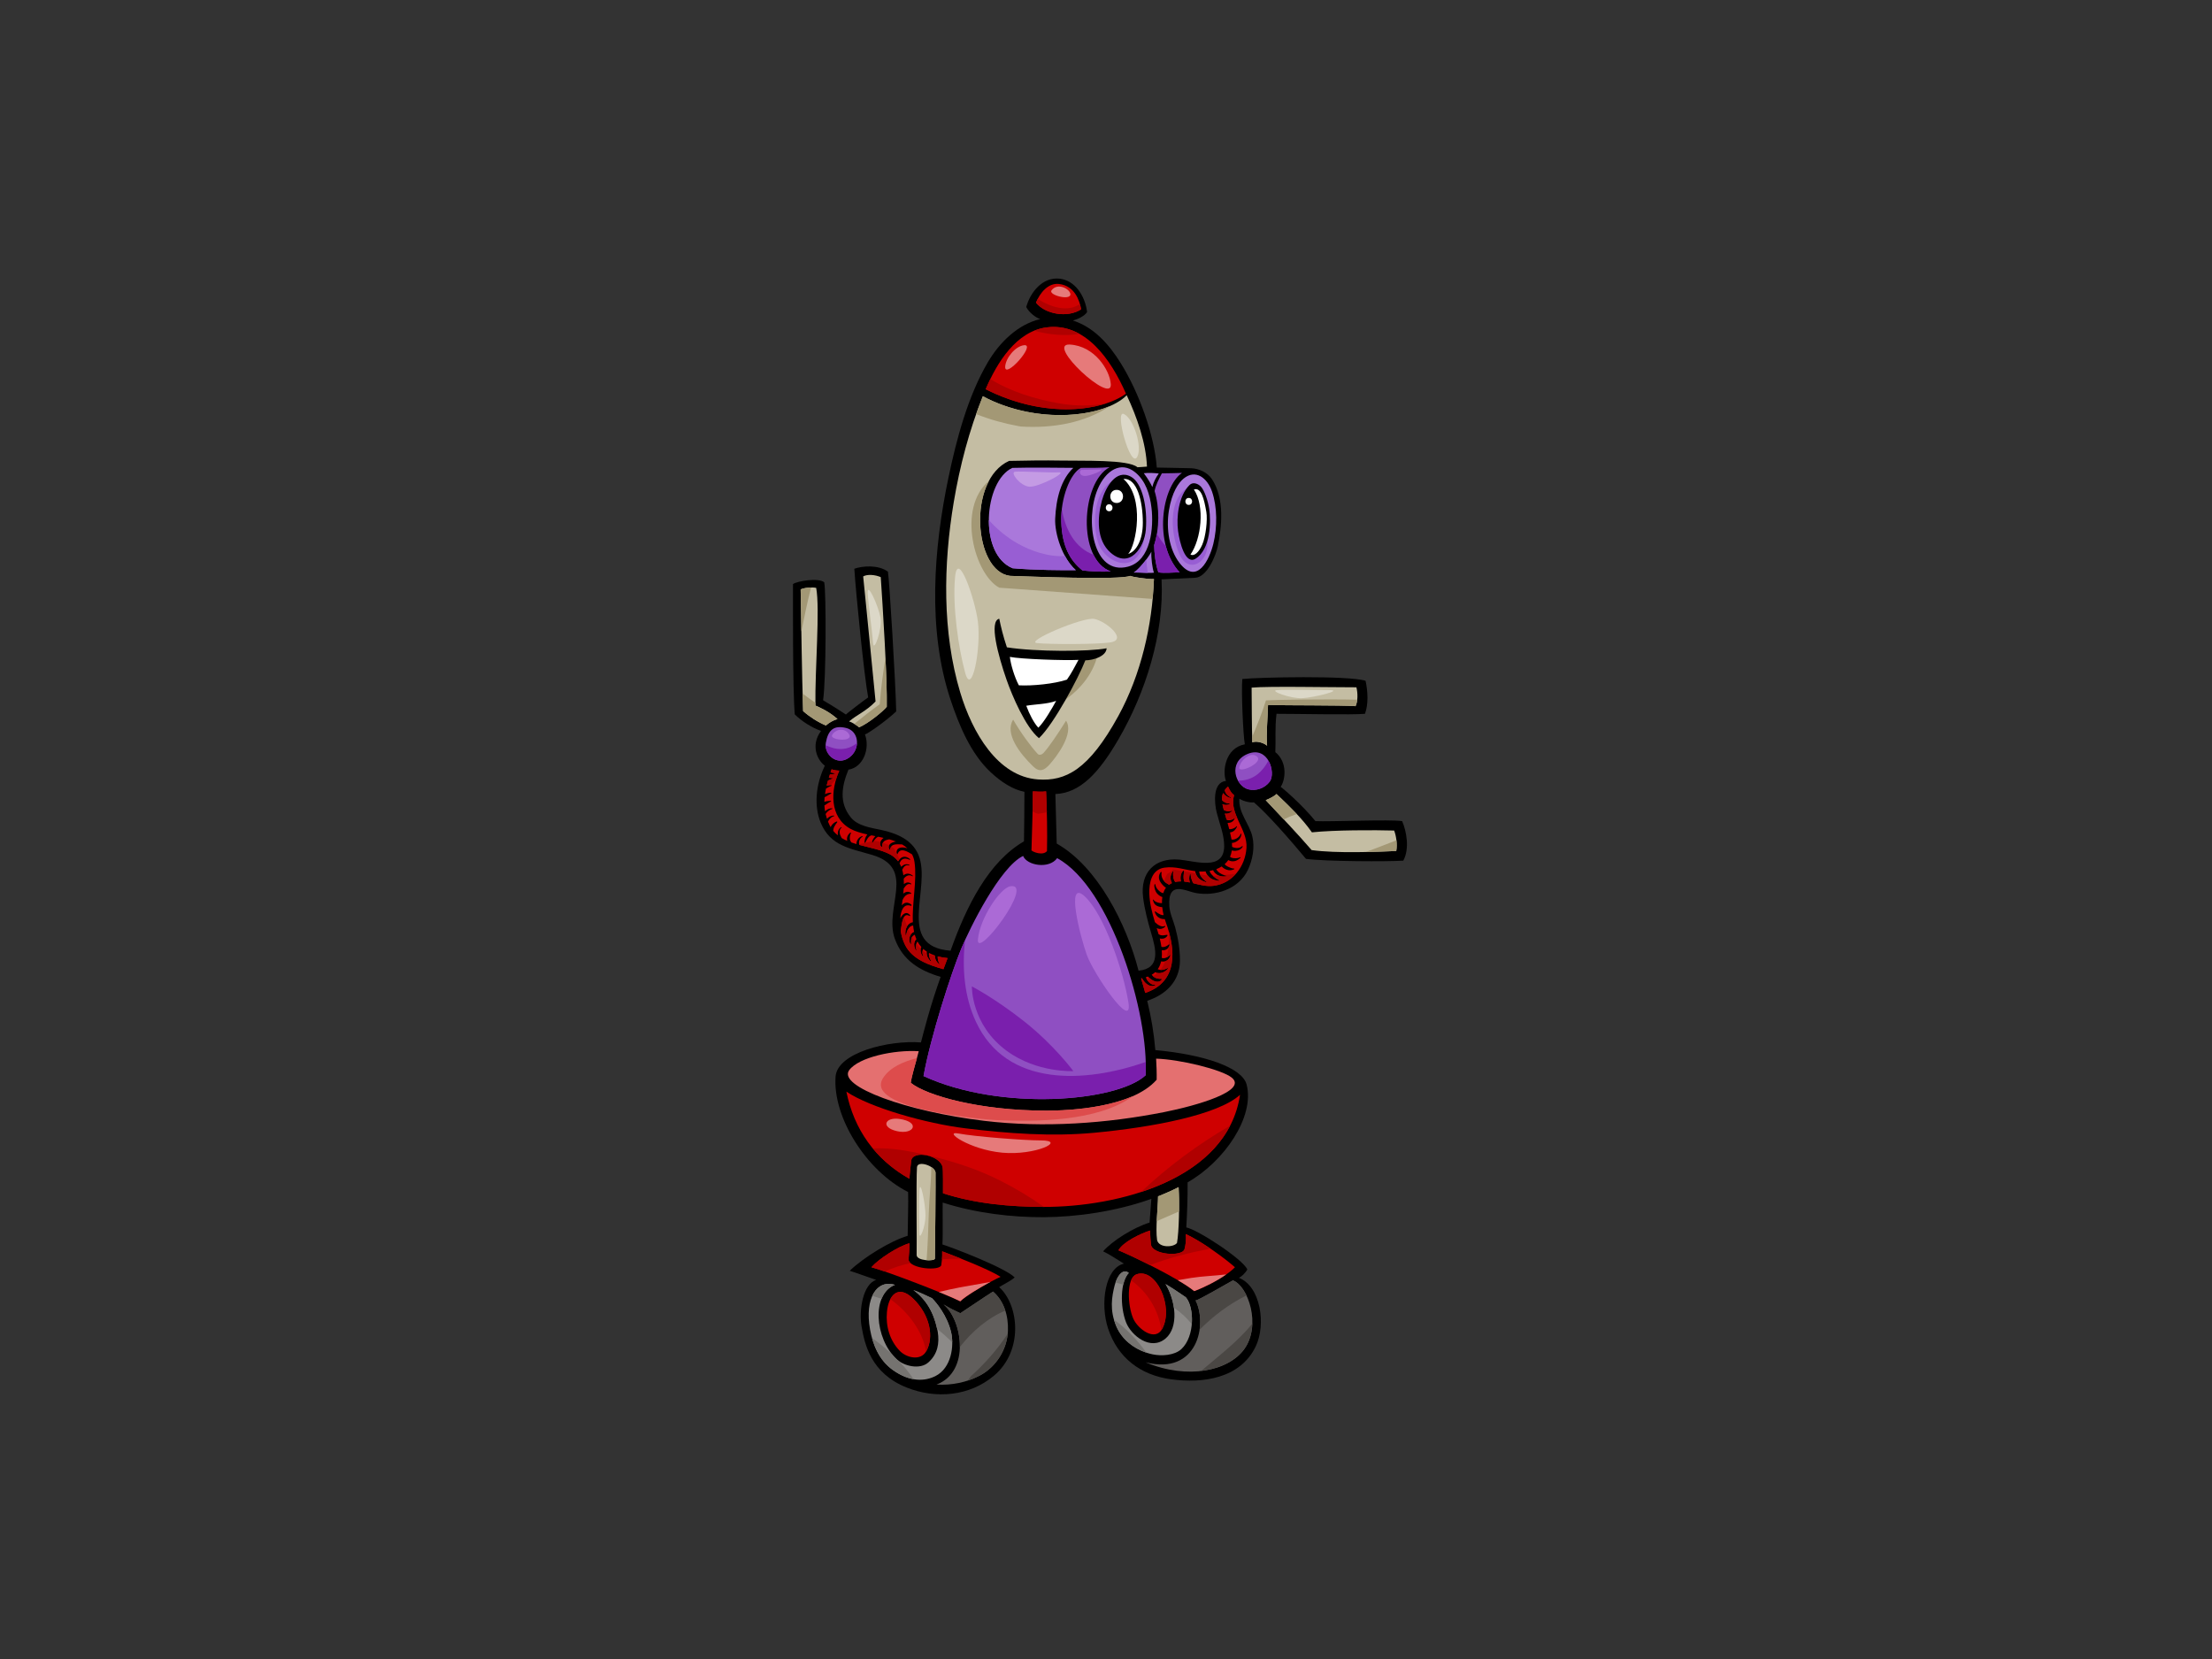 <?xml version="1.0" encoding="utf-8"?>
<!-- Generator: Adobe Illustrator 17.0.0, SVG Export Plug-In . SVG Version: 6.00 Build 0)  -->
<!DOCTYPE svg PUBLIC "-//W3C//DTD SVG 1.1//EN" "http://www.w3.org/Graphics/SVG/1.1/DTD/svg11.dtd">
<svg version="1.1" id="Layer_1" xmlns="http://www.w3.org/2000/svg" xmlns:xlink="http://www.w3.org/1999/xlink" x="0px" y="0px"
	 width="800px" height="600px" viewBox="0 0 800 600" enable-background="new 0 0 800 600" xml:space="preserve">
<rect x="0" y="0" width="800" height="600" fill="#333333" stroke="none"/>
<g>
	<path d="M286.8,211.241c1.499-1.11,9.248-2.385,11.303-0.641c0.718,4.015,0.69,35.219-0.424,42.654
		c2.559,1.494,5.84,3.552,8.168,5.101c0.031,0.019,0.041,0.045,0.069,0.067c0.317-0.378,6.718-5.288,8.076-6.197
		c-0.006-0.018-0.011-0.034-0.016-0.052c-1.395-7.428-4.41-37.265-4.995-46.478c2.986-1.066,8.745-1.493,12.156,1.065
		c0.539,3.31,2.773,40.309,2.987,50.545c-3.625,3.414-10.068,7.948-11.305,8.318c1.921,5.118-0.639,11.942-5.958,12.724
		c-2.404,5.859-3.55,11.952,0.918,17.362c2.529,3.064,7.255,3.662,10.913,4.449c5.553,1.192,11.162,3.489,13.474,9.012
		c4.943,11.8-8.472,33.128,11.6,34.662c0.006,0,0.009,0.004,0.014,0.004c5.765-16.196,13.734-32.117,26.558-39.551
		c0.066-6.318,0.165-11.468,0.161-17.914c-4.165-0.81-8.387-3.528-12.159-7.039c-7.247-6.745-11.48-17.006-14.552-26.231
		c-8.422-25.287-6.141-54.63-0.772-80.33c2.913-13.935,7.014-29.46,14.291-41.828c4.157-7.058,10.767-13.629,18.913-15.542
		c-1.74-0.546-4.152-2.514-5.062-4.367c1.52-5.497,5.981-10.881,11.996-10.259c5.569,0.575,9.269,6.108,10.015,12.088
		c-1,1.539-3.406,2.573-5.133,3.06c7.521,2.396,13.014,8.499,17.372,15.537c6.596,10.653,12.074,25.893,12.965,37.638
		c0.921,0.038,9.838,0.149,12.444,0.247c2.602,0.098,5.818,1.363,7.544,4.004c4.615,7.077,3.513,17.209,2.069,24.235
		c-0.716,3.464-3.906,11.142-8.158,11.372c-3.104,0.168-10.512,0.528-12.177,0.575c1.007,19.546-5.82,41.076-15.603,57.878
		c-7.026,12.075-13.794,19.399-22.798,19.764c0.218,5.784,0.32,13.755,0.48,17.914c14.716,8.313,25.273,29.108,29.601,45.975
		c8.071-0.778,6.326-7.656,4.529-13.738c-1.243-4.21-2.341-8.399-2.887-12.765c-1.109-8.886,4.09-14.447,13.078-13.672
		c5.746,0.496,16.199,4.241,16.249-4.887c0.021-4.087-1.699-8.167-2.69-12.077c-0.924-3.643-1.484-10.981,3.318-11.489
		c-1.318-3.588-0.253-11.906,6.845-13.238c-0.601-3.024-1.328-19.251-0.914-23.621c5.973-0.641,38.33-1.328,44.574,0.64
		c0.851,3.84,1.065,8.533-0.214,11.945c-4.479,0.426-24.313,0-31.991,0c-0.639,5.331-0.211,9.382-0.426,13.86
		c4.478,3.628,3.683,10.001,1.921,12.582c0.394,0.074,7.784,6.442,12.582,12.371c5.226,0.257,27.178-0.696,31.352,0
		c1.584,3.566,2.772,10.022,0.424,14.289c-5.347,0.383-27.951,0.324-35.189-0.639c-5.769-6.928-14.075-16.423-18.841-20.443
		c-1.207,0.182-3.451-0.231-5.258-1.311c-0.378,5.121,3.571,8.926,4.693,13.647c0.936,3.932,0.099,8.55-1.655,12.186
		c-3.339,6.927-11.749,9.559-18.858,8.261c-3.529-0.647-10.19-4.753-9.503,4.856c0.187,2.621,1.46,5.133,2.133,7.661
		c1.047,3.919,1.716,7.885,1.697,11.944c-0.035,7.513-5.142,12.304-11.828,14.526c1.474,6.094,2.393,11.567,2.928,17.828
		c17.435,1.6,31.428,6.222,33.025,12.502c2.963,11.65-8.108,27.811-21.352,35.324c0.028,5.808-0.16,11.037-0.479,16.313
		c4.137,0.797,20.404,11.427,22.073,15.196c-0.801,1.44-2.079,2.559-3.038,3.039c7.839,3.037,9.897,16.834,6.08,24.791
		c-5.544,11.556-19.015,13.491-30.67,11.891c-10.915-1.501-19.236-7.686-22.757-18.447c-2.878-8.798-1.12-21.755,5.755-23.377
		c-2.394-1.417-5.115-3.334-7.514-4.454c3.359-3.841,11.037-8.638,16.795-10.398c0,0,0.423-5.571,0.639-8.58
		c-12.925,4.632-27.262,6.568-38.842,6.639c-11.589,0.069-24.657-1.476-36.619-5.291c-0.089,1.678,0.133,11.695-0.1,15.143
		c2.945,0.884,22.528,8.31,26.14,11.921c-1.6,1.441-4.437,2.692-5.601,3.52c7.199,6.557,8.829,22.987-1.891,32.023
		c-8.838,7.446-21.016,8.476-31.505,4.318c-12.989-5.151-15.277-15.638-16.397-22.236c-0.984-5.815,0.53-15.223,5.315-16.723
		c-1.733-0.553-7.504-2.658-9.585-3.299c4.96-4.798,14.877-10.877,20.956-12.638c0.037-5.493,0.32-11.997,0.16-15.836
		c-15.33-7.792-27.303-27.231-26.232-41.746c0.638-8.661,19.192-13.27,30.877-12.363c0.774-3.015,1.574-6.024,2.423-9.021
		c1.4-4.951,2.981-9.843,4.7-14.691c-7.595-2.245-13.724-5.953-16.564-13.757c-4.084-11.228,8.069-25.536-8.224-30.358
		c-7.969-2.358-15.157-3.19-18.629-11.729c-2.355-5.796-1.874-13.49,1.537-20.528c-2.601-1.882-5.332-7.252-1.379-12.584
		c-3.102-1.066-6.939-3.411-9.498-5.972C286.639,249.678,286.806,215.035,286.8,211.241z"/>
	<path fill="#C4BDA3" d="M320.71,255.599c0.213-10.235-1.491-36.894-2.175-46.875c-2.089-0.896-4.861-1.107-6.354-0.256
		c0.854,8.744,4.196,41.885,4.478,45.212c-3.346,3.541-6.61,4.691-9.595,7.252c1.065,0.213,2.841,1.446,3.67,2.112
		C314.099,261.573,319.311,257.349,320.71,255.599z"/>
	<path fill="#8F4FC2" d="M307.914,273.302c3.281-3.194,2.56-8.958-1.919-10.025c-4.479-1.065-6.503,0.728-7.33,5.416
		C297.893,273.088,303.374,277.723,307.914,273.302z"/>
	<path fill="#CF0000" d="M391.01,111.867c-0.581-3.239-2.329-8.501-7.981-9.166c-3.98-0.469-6.943,3.255-8.356,6.77
		C377.97,113.613,386.027,115.107,391.01,111.867z"/>
	<path fill="#CF0000" d="M378.489,118.406c-10.882,1.418-17.881,12.624-22.005,22.366c21.807,10.984,42.344,7.795,50.741,1.608
		C401.722,129.818,392.401,116.594,378.489,118.406z"/>
	<path fill="#AA78DB" d="M413.672,171.141c1.486,1.979,2.621,3.927,3.083,5.024c0.396-1.748,1.276-3.452,2.331-4.915
		C417.226,171.052,415.502,170.938,413.672,171.141z"/>
	<path fill="#AA78DB" d="M381.623,187.572c0.339-7.446,2.178-14.222,6.561-18.363c-3.922,0.007-14.72-0.223-22.07,0.007
		c-10.338,4.823-12.293,31.242,0.113,36.296c7.695,0.689,18.635,0.752,22.858,0.689C384.255,201.989,381.38,192.967,381.623,187.572
		z"/>
	<path fill="#8F4FC2" d="M383.821,188.652c0.262,8.902,3.196,14.103,7.675,17.663c2.986,0.344,7.122,0.575,10.224,0.343
		c-12.174-4.249-10.798-32.16-0.417-37.685c-3.437,0.258-6.93,0.246-10.381,0.235C387.017,171.283,383.57,180.126,383.821,188.652z"
		/>
	<path fill="#AA78DB" d="M396.991,176.912c-4.688,11.139-1.752,31.345,10.941,28.034c8.414-2.193,9.358-14.335,8.518-21.308
		c-0.578-4.828-2.076-9.715-5.886-12.816C405.444,166.656,399.884,170.036,396.991,176.912z"/>
	<path fill="#AA78DB" d="M438.821,196.666c1.458-5.955,1.448-13.234-0.46-18.838c-1.724-5.053-6.001-8.252-10.279-4.757
		c-1.769,1.445-4.267,4.84-5.343,11.65c-1.032,6.546,0.115,14.129,3.906,18.951C433.006,211.769,437.442,202.294,438.821,196.666z"
		/>
	<path fill="#8F4FC2" d="M418.948,207.005c2.376,0.363,5.193,0.01,7.697,0c-9.534-10.225-6.547-30.784,0.823-35.97
		c-1.567,0.068-5.072,0.13-7.268,0.159c-1.187,2.298-2.168,4.108-2.628,6.405c1.82,5.842,1.781,13.69-0.161,19.549
		C417.456,199.883,417.887,204.124,418.948,207.005z"/>
	<path fill="#AA78DB" d="M416.423,199.537c-1.59,2.917-5.045,6.837-6.371,7.515c2.464-0.047,5.219,0.299,7.288,0.069
		C416.767,205.513,416.252,201.671,416.423,199.537z"/>
	<path fill="#985ED3" d="M367.992,196.533c4.594,2.628,11.32,5.026,17.155,4.535c1.096,2.01,2.42,3.809,3.937,5.133
		c-4.223,0.063-15.163,0-22.858-0.689c-5.984-2.438-8.62-9.848-8.592-17.406C360.641,191.465,364.189,194.357,367.992,196.533z"/>
	<path fill="#985ED3" d="M403.001,173.543c-2.523,7.197-3.259,20.845,4.705,23.056c3.823,1.06,5.831-4.357,6.381-7.185
		c0.454,20.853-14.489,14.838-16.954,6.778C394.756,188.413,395.937,176.896,403.001,173.543z"/>
	<path fill="#985ED3" d="M430.092,175.984c0.015,0.003,0.028,0.011,0.044,0.013c-1.1,5.346-2.908,10.903-0.658,16.228
		c0.865,2.047,3.782,4.891,5.984,2.532c0.482-0.518,0.834-1.131,1.096-1.793c0.154,1.635,0.214,3.256,0.095,4.807
		c-0.478,6.258-7.05,9.395-10.003,2.899C423.703,194.187,421.778,180.44,430.092,175.984z"/>
	<path fill="#985ED3" d="M415.113,207.186c-1.625-0.028-3.403-0.166-5.062-0.134c0.921-0.472,2.863-2.51,4.499-4.687
		C414.681,203.979,414.849,205.587,415.113,207.186z"/>
	<path fill="#C4BDA3" d="M404.474,258.925c8.175-14.908,12.29-32.854,12.865-49.507c-2.994,0.045-7.92-0.804-8.61-1.15
		c-3.445,1.607-37.916,0.162-43.419,0c-13.095-1.493-15.624-34.687-0.347-41.579c5.169-0.115,13.144-0.245,18.792-0.122
		c7.723,0.168,24.286-0.453,27.616,2.419c1.034,0,2.205-0.185,3.444-0.232c-0.321-8.46-3.563-17.806-7.325-25.814
		c-7.835,8.014-32.416,10.884-52.033,0.371c-4.953,12.34-8.339,25.259-10.531,38.361c-3.745,22.363-4.222,46.881,2.362,68.79
		c4.349,14.473,13.538,30.402,28.128,31.434C385.382,282.602,393.765,278.454,404.474,258.925z"/>
	<path fill="#A39875" d="M369.258,154.263c-0.278-0.048-0.573-0.089-0.843-0.139c-5.093-0.945-10.368-2.344-15.371-4.367
		c0.764-2.163,1.556-4.316,2.411-6.446c15.905,8.523,35.06,8.244,45.918,3.563C392.285,152.957,380.766,154.956,369.258,154.263z"/>
	<path fill="#A39875" d="M397.005,236.764c-1.806,7.493-7.02,13.46-13.548,17.471c3.168-4.989,5.569-10.423,7.81-15.922
		C393.256,238.109,395.198,237.626,397.005,236.764z"/>
	<path fill="#CF0000" d="M373.009,307.516c0.576,0.66,4.206,2.049,5.647,0.289c0.16-6.395,0-14.714-0.321-21.593
		c-1.585,0.218-3.308,0.082-4.799,0c0,7.197-0.32,14.235-0.484,21.199C373.051,307.451,373.021,307.479,373.009,307.516z"/>
	<path fill="#C4BDA3" d="M490.252,255.386c0.853-1.706,0.853-4.691,0.311-6.814c-10.763-0.009-31.661-0.436-37.899,0.117
		c0.054,5.631,0.054,14.803,0.255,19.813c1.081-0.534,3.612-0.199,5.343,1.173c-0.378-4.501,0.256-10.034,0.337-14.715
		C465.085,255.173,485.026,255.009,490.252,255.386z"/>
	<path fill="#C4BDA3" d="M474.371,307.447c9.057,1.257,23.772,0.616,30.605,0.328c0.419-2.483-0.008-5.468-0.767-7.396
		c-7.132-0.206-21.634-0.206-29.741,0.646c-3.411-4.905-7.889-9.17-12.795-13.862c-0.938,0.931-2.749,1.749-3.902,2.231
		C462.526,294.414,469.565,301.879,474.371,307.447z"/>
	<path fill="#8F4FC2" d="M451.438,285.458c2.844,0.776,6.095-0.477,7.784-2.786c2.278-3.114-0.488-13.094-7.998-10.007
		C443.975,275.648,446.746,284.178,451.438,285.458z"/>
	<path fill="#CF0000" d="M421.584,333.402c-0.117-0.316-0.231-0.66-0.339-1.013c-0.629,0.07-1.312-0.089-1.857-0.363
		c-0.94-0.473-1.444-1.242-1.755-2.221c-0.04-0.124,0.139-0.236,0.237-0.155c0.556,0.457,1.215,0.837,1.87,1.126
		c0.393,0.175,0.748,0.192,1.102,0.174c-0.221-0.914-0.402-1.884-0.502-2.865c-0.51-0.02-1.032-0.146-1.426-0.277
		c-1.184-0.39-1.663-1.176-1.946-2.295c-0.04-0.154,0.191-0.233,0.259-0.091c0.335,0.692,1.46,1.026,2.161,1.152
		c0.283,0.049,0.571,0.076,0.857,0.077c-0.016-0.759,0.023-1.508,0.133-2.227c-0.692-0.204-1.341-0.689-1.806-1.177
		c-0.774-0.818-1.216-2.23-1.054-3.34c0.027-0.187,0.315-0.21,0.338-0.011c0.113,1.026,0.779,1.848,1.552,2.484
		c0.461,0.381,0.841,0.561,1.287,0.654c0.232-0.72,0.556-1.387,0.994-1.966c-0.823-0.48-1.535-1.342-1.974-2.013
		c-0.782-1.199-0.778-2.494,0.071-3.633c0.103-0.139,0.369-0.057,0.327,0.128c-0.25,1.166,0.229,2.377,1,3.239
		c0.498,0.556,1.129,0.822,1.716,1.181c0.304-0.219,0.631-0.419,1.001-0.583c-0.113-0.226-0.208-0.458-0.281-0.677
		c-0.426-1.265-0.163-2.474,0.561-3.547c0.088-0.133,0.291-0.037,0.247,0.115c-0.215,0.785-0.058,1.829,0.137,2.602
		c0.123,0.483,0.315,0.818,0.56,1.11c0.209-0.047,0.402-0.108,0.629-0.14c0.478-0.069,0.953-0.086,1.428-0.085
		c-0.345-1.397-0.158-2.976,0.793-3.801c0.151-0.13,0.359,0.04,0.338,0.209c-0.163,1.214-0.349,2.304,0.028,3.508
		c0.017,0.056,0.044,0.101,0.064,0.153c0.669,0.07,1.337,0.18,2.001,0.321c-0.356-1.001-0.314-1.977,0.007-3.079
		c0.045-0.15,0.252-0.1,0.259,0.042c0.044,0.948,0.37,2.122,0.776,2.965c0.062,0.136,0.161,0.243,0.242,0.363
		c2.358,0.571,4.736,1.235,7.257,0.919c6.947-0.873,11.488-7.033,11.93-13.71c0.448-6.81-6.432-12.353-4.486-19.07
		c-1.174-0.907-1.527-1.795-2.182-3.124c-0.485,0.426-0.871,0.855-1.184,1.291c0.055,0.33,0.144,0.645,0.317,0.953
		c0.389,0.684,1.137,1.38,1.867,1.68c0.14,0.057,0.089,0.265-0.065,0.228c-1.071-0.246-1.908-0.74-2.577-1.622
		c-0.04-0.057-0.085-0.126-0.13-0.2c-0.341,0.796-0.457,1.626-0.426,2.519c0.583,0.798,1.72,1.297,2.689,1.284
		c0.185-0.004,0.168,0.251,0.017,0.299c-0.935,0.286-1.735,0.35-2.527-0.059c0.12,0.661,0.301,1.375,0.502,2.114
		c0.011,0.008,0.02,0.018,0.031,0.025c0.714,0.407,1.994,0.612,2.779,0.175c0.149-0.084,0.28,0.132,0.163,0.242
		c-0.776,0.727-1.616,1.032-2.609,0.863c0.216,0.75,0.438,1.498,0.656,2.247c0.075,0.025,0.137,0.066,0.216,0.083
		c0.795,0.199,1.823-0.011,2.428-0.569c0.115-0.105,0.267,0.038,0.201,0.165c-0.54,1.047-1.399,1.454-2.523,1.455
		c0.209,0.741,0.403,1.485,0.596,2.228c0.86,0.143,2.058-0.332,2.584-0.99c0.105-0.134,0.296-0.017,0.221,0.136
		c-0.489,1.018-1.114,1.785-2.287,2.014c-0.066,0.013-0.147,0.018-0.223,0.025c0.202,0.851,0.386,1.704,0.536,2.57
		c0.14,0.032,0.284,0.058,0.443,0.052c1.124-0.038,2.482-0.928,2.841-2.046c0.051-0.165,0.307-0.112,0.293,0.057
		c-0.123,1.424-0.989,2.319-2.26,2.917c-0.324,0.154-0.74,0.238-1.157,0.254c0.047,0.494,0.061,0.967,0.052,1.423
		c1.088,0.578,2.742,0.624,3.598-0.233c0.133-0.133,0.325,0.063,0.235,0.209c-0.6,0.953-1.468,1.365-2.57,1.464
		c-0.383,0.033-0.89-0.009-1.363-0.145c-0.116,0.831-0.339,1.583-0.637,2.278c0.149,0.144,0.31,0.273,0.516,0.354
		c0.785,0.299,2.315,0.298,3.079-0.162c0.134-0.082,0.274,0.127,0.156,0.228c-0.977,0.829-1.88,1.373-3.23,1.208
		c-0.338-0.041-0.775-0.19-1.165-0.41c-0.365,0.557-0.819,1.034-1.308,1.48c0.293,0.421,0.774,0.697,1.221,0.924
		c0.564,0.284,1.517,0.686,2.152,0.653c0.14-0.006,0.18,0.21,0.056,0.264c-1.003,0.426-1.782,0.499-2.844,0.11
		c-0.536-0.197-1.225-0.602-1.648-1.133c-0.597,0.39-1.257,0.714-1.96,0.982c0.064,0.132,0.133,0.265,0.222,0.407
		c0.242,0.379,0.61,0.68,0.972,0.94c0.677,0.487,1.629,0.917,2.468,0.976c0.143,0.009,0.178,0.236,0.024,0.258
		c-1.185,0.156-2.264,0.144-3.307-0.521c-0.529-0.337-1.293-0.989-1.53-1.692c-0.41,0.113-0.836,0.204-1.273,0.28
		c0.023,0.081,0.042,0.16,0.072,0.24c0.184,0.49,0.505,0.895,0.863,1.263c0.659,0.673,1.673,1.491,2.551,1.831
		c0.134,0.052,0.115,0.289-0.045,0.265c-1.281-0.192-2.387-0.327-3.41-1.228c-0.571-0.502-1.29-1.345-1.476-2.196
		c-0.755,0.061-1.539,0.066-2.344,0.025c0.085,0.501,0.19,0.984,0.491,1.479c0.512,0.842,1.298,1.649,2.13,2.161
		c0.124,0.079,0.034,0.286-0.107,0.238c-1.178-0.395-2.158-0.774-2.971-1.759c-0.495-0.597-0.873-1.43-0.952-2.244
		c-3.78-0.465-7.141-1.841-11.156-1.266c-4.656,0.665-5.563,5.567-5.447,9.345c0.11,3.494,1.003,6.97,2.018,10.365
		c0.089,0.085,0.178,0.171,0.279,0.264c0.773,0.718,2.179,1.676,3.271,1.132c0.158-0.081,0.296,0.141,0.167,0.257
		c-0.922,0.819-1.86,1.046-3.029,0.511c-0.011-0.003-0.023-0.011-0.035-0.018c0.232,0.748,0.461,1.49,0.683,2.228
		c0.259,0.129,0.515,0.266,0.791,0.34c0.687,0.184,1.561-0.021,2.244-0.134c0.121-0.02,0.259,0.119,0.192,0.24
		c-0.515,0.957-1.502,1.297-2.547,1.127c-0.082-0.013-0.17-0.033-0.259-0.052c0.262,1.026,0.458,2.039,0.595,3.027
		c0.945,0.284,2.018-0.225,2.715-0.886c0.137-0.131,0.317,0.045,0.273,0.197c-0.252,0.884-0.649,1.459-1.553,1.806
		c-0.378,0.146-0.844,0.182-1.301,0.136c0.072,0.952,0.069,1.87-0.021,2.741c0.252,0.084,0.508,0.134,0.802,0.127
		c0.689-0.012,1.703-0.564,2.076-1.151c0.095-0.154,0.324-0.028,0.273,0.137c-0.356,1.174-0.891,1.894-2.161,2.183
		c-0.32,0.073-0.768,0.066-1.205-0.022c-0.236,1.051-0.646,1.998-1.228,2.831c0.342,0.156,0.703,0.255,1.154,0.267
		c0.755,0.021,1.733-0.293,2.352-0.661c0.12-0.073,0.277,0.099,0.188,0.211c-1.058,1.338-3.073,2.094-4.591,1.242
		c-0.369,0.352-0.809,0.66-1.28,0.943c0.215,0.251,0.419,0.508,0.638,0.683c0.859,0.694,1.822,0.817,2.878,0.795
		c0.129-0.004,0.178,0.16,0.12,0.254c-0.655,1.04-2.046,0.918-3.017,0.426c-0.537-0.273-1.474-0.839-1.949-1.517
		c-0.257,0.099-0.537,0.182-0.815,0.267c0.149,0.382,0.342,0.749,0.566,1.087c0.552,0.826,1.642,1.739,2.711,1.653
		c0.174-0.013,0.233,0.223,0.058,0.274c-1.313,0.37-2.281,0.075-3.298-0.832c-0.438-0.392-1.059-1.122-1.383-1.862
		c-0.122,0.022-0.231,0.054-0.358,0.074c0.545,1.745,1.04,3.502,1.509,5.266C426.069,355.112,425.332,343.593,421.584,333.402z"/>
	<path fill="#615E5C" d="M450.025,487.89c6.207-8.625,1.41-22.7-4.111-24.823c-1.646,0.843-12.966,7.511-13.516,7.243
		c4.362,8.556,0.799,27.191-18.076,22.393C429.677,499.101,444.343,495.786,450.025,487.89z"/>
	<path fill="#8C8A88" d="M403.126,464.873c-1.004,4.008-1.919,8.957,0.639,14.876c2.253,5.206,7.33,8.867,13.118,10.075
		c3.226,0.674,7.919,0.395,10.395-1.921c4.961-4.64,4.643-15.197,1.604-18.715c-1.686-1.204-5.563-3.761-7.357-4.798
		c3.762,6.11,4.804,15.653,0.035,19.683c-5.48,4.631-12.449-1.124-14.276-5.765c-2.287-5.809-2.078-14.876,0.959-17.915
		C406.341,458.677,404.086,461.034,403.126,464.873z"/>
	<path fill="#CF0000" d="M410.994,460.892c-3.678,1.354-3.195,11.295-1.15,15.977c1.629,3.73,7.964,8.616,10.561,3.577
		C424.56,472.39,418.002,458.314,410.994,460.892z"/>
	<path fill="#CF0000" d="M416.242,449.999c-0.065-0.774-0.298-3.301-0.32-4.96c-3.578,1.153-9.757,4.159-11.423,7.143
		c5.506,2.293,21.981,10.29,27.418,14.771c5.206-1.977,11.838-5.599,14.716-8.639c-3.838-3.359-11.514-9.012-17.756-11.995
		c0.163,2.025-0.064,3.947-0.478,5.438C427.597,454.635,416.562,453.836,416.242,449.999z"/>
	<path fill="#C4BDA3" d="M426.26,429.346c-2.383,1.227-4.879,2.324-7.431,3.322c-0.028,4.374-0.999,11.294-0.348,15.889
		c0.801,2.88,6.079,2.559,7.197,0.962C426.402,445.465,426.637,435.441,426.26,429.346z"/>
	<path fill="#615E5C" d="M354.447,497.435c5.902-3.143,9.835-9.463,10.087-16.107c0.207-5.403-1.373-10.756-5.393-14.218
		c-3.697,2.336-8.639,5.758-11.836,7.838c-2.416-1.122-3.796-1.803-6.079-3.198c6.878,5.599,9.756,24.312-2.519,28.998
		C344.158,501.081,349.738,499.941,354.447,497.435z"/>
	<path fill="#4A4744" d="M433.846,480.922c0.566-3.832-0.003-7.776-1.448-10.612c0.55,0.268,11.87-6.4,13.516-7.243
		c1.834,0.704,3.577,2.745,4.875,5.45C444.47,471.645,438.835,475.908,433.846,480.922z"/>
	<path fill="#4A4744" d="M434.834,495.455c5.694-4.862,12.959-10.354,18.044-16.712c-0.09,3.227-0.911,6.448-2.853,9.146
		c-3.035,4.217-8.665,7.062-15.563,7.878C434.584,495.663,434.71,495.56,434.834,495.455z"/>
	<path fill="#4A4744" d="M347.14,487.173c0.115-6.148-2.362-12.533-5.913-15.424c2.283,1.395,3.663,2.077,6.079,3.198
		c3.198-2.08,8.139-5.502,11.836-7.838c2.148,1.851,3.582,4.251,4.435,6.903C357.372,476.567,351.711,481.353,347.14,487.173z"/>
	<path fill="#4A4744" d="M364.421,482.419c-0.617,6.236-4.397,12.047-9.974,15.016c-1.417,0.755-2.919,1.368-4.468,1.867
		c0.375-0.527,0.769-1.037,1.151-1.56C356.2,493.168,360.752,488.015,364.421,482.419z"/>
	<path fill="#8C8A88" d="M314.675,480.867c0.966,5.352,3.165,10.969,8.158,14.555c6.238,4.478,11.665,4.193,15.515,2.239
		c5.677-2.88,6.852-10.808,5.598-15.994c-1.423-5.891-5.278-10.557-6.878-12.156c-2.158-1.003-4.493-2.143-6.724-2.936
		c4.483,3.256,7.523,8.054,8.804,15.092c0.651,4.143-0.014,8.017-3.359,11.037c-3.052,2.755-8.852,1.385-11.517-1.119
		c-7.996-7.517-9.117-23.673-0.594-26.898C317.235,462.633,312.596,469.35,314.675,480.867z"/>
	<path fill="#757370" d="M403.441,463.813c1.078-3.189,3.082-4.971,4.801-3.42c-0.929,0.931-1.592,2.429-2.001,4.222
		C405.31,464.336,404.375,464.069,403.441,463.813z"/>
	<path fill="#757370" d="M424.537,472.892c-0.427-3.002-1.491-6.03-3.012-8.501c1.795,1.037,5.671,3.594,7.357,4.798
		c1.624,1.881,2.459,5.772,2.138,9.697C429.221,476.623,427.023,474.638,424.537,472.892z"/>
	<path fill="#757370" d="M414.585,489.194c-4.807-1.604-8.872-4.942-10.819-9.445c-0.368-0.852-0.655-1.681-0.884-2.491
		C407.416,480.569,411.343,484.586,414.585,489.194z"/>
	<path fill="#757370" d="M338.914,480.616c-1.386-6.456-4.319-10.956-8.571-14.042c2.23,0.793,4.565,1.933,6.724,2.936
		c1.6,1.599,5.455,6.265,6.878,12.156c0.282,1.162,0.433,2.463,0.445,3.813C342.683,483.768,340.853,482.142,338.914,480.616z"/>
	<path fill="#757370" d="M318.852,469.717c-1.114-0.385-2.237-0.737-3.366-1.062c1.629-3.551,4.632-5.103,8.192-3.969
		C321.377,465.557,319.803,467.387,318.852,469.717z"/>
	<path fill="#757370" d="M322.63,489.79c0.509,0.638,1.054,1.24,1.642,1.793c0.262,0.245,0.56,0.474,0.877,0.694
		c1.942,2.037,3.711,4.205,5.254,6.521c-2.329-0.402-4.872-1.44-7.571-3.377c-4.055-2.911-6.248-7.166-7.453-11.527
		C317.926,485.723,320.363,487.684,322.63,489.79z"/>
	<path fill="#CF0000" d="M330.206,469.624c-5.408-5.183-8.886-1.209-9.438,4.926c-0.461,5.109,1.025,10.255,4.622,13.994
		c2.447,2.542,7.572,3.756,9.597,0.161C337.842,483.64,336.428,475.589,330.206,469.624z"/>
	<path fill="#CF0000" d="M315.156,458.314c6.398,1.76,27.062,9.752,32.15,12.315c2.498-2.498,11.517-7.515,14.578-8.846
		c-4.183-2.669-14.97-6.917-21.137-9.225c0.088,2.146-0.164,3.836-0.322,4.955c-0.32,2.24-11.357,1.439-11.835-1.918
		c0.158-1.918,0.32-3.679,0.3-5.951C324.752,450.796,317.853,455.258,315.156,458.314z"/>
	<path fill="#E67A7A" d="M430.818,462.179c3.984-0.626,8.411-0.757,12.693-1.274c-3.3,2.314-7.818,4.612-11.594,6.047
		c-1.385-1.141-3.488-2.511-5.942-3.956C427.588,462.718,429.2,462.433,430.818,462.179z"/>
	<path fill="#E67A7A" d="M343.48,466.354c4.681-1.045,9.783-1.762,14.754-2.748c-3.909,2.095-9.122,5.217-10.928,7.023
		c-1.493-0.752-4.335-1.974-7.757-3.367C340.855,466.95,342.167,466.647,343.48,466.354z"/>
	<path fill="#C4BDA3" d="M331.513,453.783c-0.205,2.291,6.534,2.447,6.603,1.41c0.069-1.04,0.315-29.832,0.229-31.109
		c-0.16-2.399-6.494-4.545-6.702-1.957C331.308,426.324,331.622,452.599,331.513,453.783z"/>
	<path fill="#A39875" d="M418.348,441.655c0.154-3.223,0.465-6.511,0.481-8.987c2.551-0.998,5.048-2.095,7.431-3.322
		c0.154,2.496,0.205,5.651,0.163,8.786C423.729,439.304,421.039,440.483,418.348,441.655z"/>
	<path fill="#A39875" d="M335.91,438.633c0.148-5.403,0.87-11.031,0.898-16.544c0.854,0.557,1.489,1.26,1.537,1.995
		c0.086,1.277-0.16,30.07-0.229,31.109c-0.033,0.478-1.468,0.694-2.993,0.57C335.533,450.066,335.75,444.356,335.91,438.633z"/>
	<path fill="#CF0000" d="M328.887,426.301c0.184-1.899,0.509-5.589,0.662-6.536c0.638-3.997,10.559-1.92,11.358,2.399
		c0.204,1.099,0.137,7.249,0.139,9.395c11.652,3.794,24.299,4.9,36.378,4.938c26.681,0.078,66.446-9.742,71.053-40.544
		c-8.081,7.338-32.005,11.787-52.868,13.737c-15.257,1.423-31.109,0.249-46.328-1.602c-14.453-1.76-34.606-7.518-43.178-13.287
		C308.858,408.481,316.52,419.317,328.887,426.301z"/>
	<path fill="#E47070" d="M332.281,380.185c-8.811-0.565-21.695,2.122-25.167,6.869c-4.274,5.838,20.838,14.956,48.83,18.314
		c21.603,2.594,44.301,0.961,65.258-3.196c11.255-2.234,30.262-7.636,24.248-12.459c-3.613-2.896-18.649-6.576-27.324-6.837
		c0.141,2.169,0.245,5.438,0.195,7.621c-8.957,10.237-31.993,11.188-39.853,11.189c-24.126,0.007-43.321-5.431-49.077-10.07
		C329.71,389.057,331.468,383.46,332.281,380.185z"/>
	<path fill="#DD4C4C" d="M360.658,405.122c-4.237-0.169-48.527-3.949-41.275-15.251c2.465-3.843,7.281-5.934,12.236-7.199
		c-0.867,3.142-1.982,6.956-2.229,8.945c5.756,4.639,24.951,10.077,49.077,10.07c5.949-0.001,20.589-0.549,31.243-5.253
		C396.954,405.818,374.028,405.661,360.658,405.122z"/>
	<path fill="#8F4FC2" d="M334.005,389.171c27.853,12.843,69.92,9.324,80.316-0.272c1.28-22.074-12.475-67.98-31.986-78.534
		c-2.881,3.998-10.88,2.718-12.32-0.801c-8.316,4.002-19.15,25.782-22.4,33.628C344.095,351.7,336.589,374.825,334.005,389.171z"/>
	<path fill="#7A1FAD" d="M301.549,270.592c3.158,0.81,6.135-0.032,8.385-1.831c-0.062,1.617-0.724,3.279-2.02,4.541
		c-4.254,4.143-9.336,0.334-9.322-3.778C299.533,269.961,300.515,270.327,301.549,270.592z"/>
	<path fill="#7A1FAD" d="M395.468,200.617c1.421,2.875,3.482,5.074,6.253,6.041c-3.102,0.232-7.238,0.001-10.224-0.343
		c-4.479-3.56-7.414-8.761-7.675-17.663c-0.045-1.523,0.033-3.056,0.207-4.558C385.278,191.638,388.819,198.148,395.468,200.617z"/>
	<path fill="#7A1FAD" d="M421.642,197.511c0.935,3.556,2.553,6.869,5.002,9.495c-2.503,0.01-5.321,0.363-7.697,0
		c-1.061-2.882-1.492-7.122-1.537-9.857c0.424-1.282,0.743-2.672,0.987-4.103C419.341,194.707,420.413,196.219,421.642,197.511z"/>
	<path fill="#7A1FAD" d="M448.829,282.297c4.718-0.334,7.832-3.277,9.904-7.192c1.477,2.526,1.667,5.958,0.489,7.567
		c-1.689,2.308-4.94,3.562-7.784,2.786c-1.539-0.419-2.851-1.627-3.686-3.155C448.106,282.322,448.465,282.324,448.829,282.297z"/>
	<path fill="#7A1FAD" d="M347.616,343.192c0.372-0.899,0.85-1.988,1.406-3.206c-1.12,10.286-0.267,20.507,3.92,29.52
		c11.118,23.927,39.686,22.17,61.428,14.571c0.048,1.703,0.038,3.323-0.05,4.823c-10.396,9.595-52.463,13.115-80.316,0.272
		C336.589,374.825,344.095,351.7,347.616,343.192z"/>
	<path fill="#CF0000" d="M298.221,288.358c-0.054,0.554-0.076,1.109-0.085,1.665c0.749-0.344,1.43-0.299,2.268-0.402
		c0.146-0.016,0.246,0.197,0.091,0.263c-0.495,0.204-1.025,0.571-1.471,0.862c-0.294,0.193-0.588,0.363-0.868,0.562
		c0.035,0.7,0.122,1.405,0.24,2.111c0.062-0.054,0.123-0.106,0.177-0.156c0.655-0.582,1.478-0.977,2.36-0.936
		c0.146,0.007,0.167,0.217,0.025,0.251c-0.798,0.191-1.474,0.745-2.015,1.339c-0.126,0.14-0.239,0.309-0.345,0.484
		c0.129,0.569,0.293,1.143,0.482,1.719c0.017-0.016,0.031-0.034,0.045-0.048c0.641-0.658,1.517-1.124,2.447-1.122
		c0.146,0,0.166,0.223,0.025,0.251c-0.734,0.148-1.291,0.725-1.745,1.284c-0.158,0.199-0.286,0.427-0.4,0.658
		c0.204,0.51,0.424,1.023,0.687,1.541c0.081,0.16,0.182,0.295,0.272,0.448c0.402-0.931,1.214-1.698,2.151-2.022
		c0.158-0.056,0.339,0.127,0.218,0.276c-0.404,0.496-0.769,1.068-1.066,1.636c-0.249,0.471-0.298,0.958-0.388,1.45
		c0.496,0.615,1.062,1.147,1.667,1.63c-0.018-0.394,0.004-0.769,0.027-1.01c0.078-0.814,0.481-1.519,1.187-1.933
		c0.117-0.069,0.253,0.111,0.143,0.197c-0.693,0.545-0.769,1.327-0.628,2.136c0.105,0.597,0.465,1.07,0.69,1.61
		c0.639,0.384,1.317,0.723,2.021,1.026c-0.018-0.072-0.038-0.144-0.052-0.211c-0.238-1.114,0.304-2.081,1.115-2.783
		c0.112-0.097,0.327,0.026,0.254,0.173c-0.344,0.693-0.478,1.445-0.385,2.213c0.054,0.438,0.311,0.797,0.532,1.16
		c0.605,0.216,1.228,0.413,1.855,0.598c-0.061-1.272,0.844-2.595,2.075-2.87c0.139-0.03,0.219,0.172,0.088,0.236
		c-0.602,0.295-0.983,0.887-1.167,1.523c-0.143,0.496-0.065,0.927,0.01,1.39c3.831,1.043,7.873,1.754,10.999,3.375
		c1.307,0.68,2.291,1.556,3.041,2.559c0.28-0.479,0.663-0.904,1.061-1.199c1.098-0.807,2.358-0.377,3.276,0.443
		c0.106,0.095-0.027,0.298-0.157,0.235c-0.85-0.404-1.833-0.663-2.676-0.115c-0.54,0.349-0.768,0.877-0.98,1.417
		c0.235,0.397,0.431,0.811,0.608,1.237c0.083-0.088,0.17-0.17,0.254-0.247c0.764-0.677,1.758-0.915,2.69-0.479
		c0.129,0.06,0.034,0.266-0.098,0.223c-1.308-0.429-1.974,0.553-2.488,1.561c0.194,0.652,0.327,1.329,0.424,2.019
		c0.078-0.061,0.154-0.12,0.231-0.172c1.069-0.73,2.161-0.501,3.14,0.272c0.122,0.095,0.011,0.298-0.127,0.211
		c-1.054-0.653-2.027-0.262-2.829,0.554c-0.107,0.108-0.197,0.228-0.283,0.349c0.048,0.644,0.055,1.296,0.05,1.948
		c0.062-0.047,0.124-0.098,0.184-0.139c0.803-0.572,1.659-0.632,2.447-0.023c0.113,0.088,0.04,0.302-0.112,0.243
		c-1.195-0.462-1.887,0.566-2.572,1.488c-0.041,0.641-0.115,1.262-0.18,1.891c0.869-0.747,1.891-0.926,2.864-0.22
		c0.103,0.078,0.062,0.257-0.079,0.251c-1.014-0.04-1.81,0.414-2.414,1.183c-0.266,0.337-0.45,0.731-0.636,1.122
		c-0.088,0.643-0.178,1.276-0.266,1.906c0.899-1.07,2.083-1.428,3.478-0.264c0.167,0.141,0.031,0.483-0.198,0.406
		c-2.404-0.793-3.304,1.191-3.715,3.484c-0.033,0.362-0.058,0.726-0.078,1.086c0.686-1.531,2.192-2.834,3.533-1.143
		c0.113,0.144-0.056,0.325-0.211,0.235c-2.488-1.455-2.792,2.841-3.169,5.47c0.245,1.669,0.724,3.346,1.583,5.062
		c2.591,5.178,8.643,7.265,13.85,8.737c0.494-1.343,0.987-2.684,1.505-4.017c-1.324-0.121-2.495-0.337-3.558-0.622
		c-0.011,0.074-0.02,0.147-0.021,0.221c-0.017,0.699,0.214,1.812,0.642,2.377c0.105,0.136-0.075,0.306-0.199,0.181
		c-0.791-0.788-1.273-1.373-1.428-2.514c-0.021-0.171-0.037-0.38-0.031-0.594c-0.776-0.266-1.505-0.562-2.144-0.915
		c-0.028,0.191-0.033,0.385-0.021,0.573c0.037,0.66,0.371,1.59,0.735,2.161c0.089,0.143-0.136,0.282-0.243,0.161
		c-0.625-0.706-1.066-1.298-1.249-2.252c-0.058-0.302-0.065-0.722,0.025-1.097c-0.477-0.313-0.922-0.648-1.319-1.013
		c-0.358,0.785-0.409,1.747-0.001,2.503c0.068,0.124-0.113,0.261-0.202,0.147c-0.781-0.979-1.041-2.246-0.48-3.329
		c-0.546-0.612-1.016-1.268-1.395-1.985c-0.205,0.211-0.32,0.505-0.392,0.778c-0.205,0.778-0.222,1.523,0.017,2.293
		c0.052,0.163-0.202,0.235-0.274,0.093c-0.447-0.859-0.727-1.924-0.447-2.868c0.093-0.32,0.369-0.799,0.71-1.094
		c-0.228-0.53-0.424-1.08-0.586-1.652c-0.455,0.204-0.836,0.467-1.082,0.962c-0.321,0.653-0.293,1.511-0.223,2.218
		c0.017,0.181-0.211,0.254-0.301,0.095c-0.863-1.534-0.278-3.621,1.352-4.303c-0.157-0.744-0.273-1.516-0.349-2.31
		c-0.213,0.038-0.431,0.071-0.619,0.147c-0.332,0.136-0.59,0.364-0.826,0.631c-0.58,0.652-0.919,1.745-1.04,2.585
		c-0.023,0.155-0.272,0.197-0.29,0.02c-0.119-1.135,0.034-2.146,0.629-3.135c0.436-0.728,1.212-1.34,2.058-1.438
		c-0.364-6.876,1.553-15.207,0.584-21.763c-0.154-1.052-0.464-1.965-0.887-2.777c-1.622-1.035-4.339-2.621-5.216-0.168
		c-0.056,0.153-0.273,0.129-0.307-0.025c-0.515-2.335,1.822-2.676,3.845-1.992c-0.571-0.533-1.206-1.001-1.909-1.408
		c-1.785-0.016-3.985-0.479-4.347,1.815c-0.021,0.122-0.17,0.174-0.24,0.057c-0.949-1.627,0.605-2.65,2.345-2.928
		c-0.772-0.299-1.585-0.56-2.42-0.793c-0.399,0.076-0.796,0.166-1.189,0.306c-1.045,0.371-1.43,1.336-1.395,2.367
		c0.004,0.124-0.158,0.162-0.235,0.085c-1.003-1.02-0.341-2.418,0.774-3.276c-0.646-0.149-1.3-0.291-1.955-0.427
		c-0.232,0.122-0.46,0.255-0.661,0.431c-0.519,0.448-1.022,1.165-1.341,1.776c-0.085,0.166-0.297,0.02-0.267-0.13
		c0.174-0.885,0.607-1.59,1.222-2.246c0.013-0.013,0.027-0.025,0.04-0.037c-0.478-0.096-0.956-0.194-1.427-0.292
		c-0.305,0.114-0.602,0.248-0.865,0.493c-0.61,0.567-0.987,1.499-1.399,2.209c-0.075,0.13-0.28,0.054-0.27-0.088
		c0.079-1.074,0.321-2.066,1.035-2.903c0.01-0.01,0.02-0.017,0.027-0.026c-2.294-0.512-4.432-1.107-6.118-2.043
		c-7.664-4.241-7.203-13.948-4.048-21.033c-0.769-0.029-1.527-0.134-2.249-0.33c-0.175-0.048-0.345-0.11-0.513-0.17
		c-0.129,0.383-0.259,0.764-0.385,1.143c0.511,0.073,0.994,0.152,1.502,0.279c0.119,0.031,0.112,0.203-0.003,0.232
		c-0.593,0.146-1.151,0.187-1.742,0.231c-0.13,0.402-0.257,0.803-0.382,1.201c0.413-0.003,0.816,0.045,1.25,0.086
		c0.161,0.016,0.177,0.233,0.024,0.277c-0.463,0.126-1.014,0.424-1.566,0.613c-0.181,0.613-0.345,1.227-0.498,1.839
		c0.508-0.099,1.025-0.132,1.581-0.187c0.163-0.016,0.272,0.235,0.092,0.292c-0.675,0.219-1.32,0.623-1.929,0.996
		c-0.143,0.667-0.256,1.335-0.351,2.003c0.679-0.313,1.346-0.512,2.151-0.52c0.164-0.001,0.167,0.207,0.056,0.277
		c-0.716,0.463-1.474,0.822-2.198,1.268C298.32,288.283,298.272,288.322,298.221,288.358z"/>
	<path fill="#B00000" d="M375.344,108.177c4.97,3.058,10.879,4.774,15.204,1.791c0.197,0.67,0.359,1.322,0.463,1.899
		c-4.983,3.239-13.04,1.745-16.337-2.396c0.177-0.438,0.378-0.878,0.598-1.315C375.296,108.164,375.32,108.17,375.344,108.177z"/>
	<path fill="#B00000" d="M374.035,119.614c1.41-0.576,2.886-1.004,4.454-1.208c4.456-0.581,8.439,0.386,11.978,2.375
		C384.899,121.612,379.405,121.048,374.035,119.614z"/>
	<path fill="#B00000" d="M382.764,145.838c5.469,0.988,11.688,1.17,17.464-0.018c-10.293,3.447-26.613,3.581-43.744-5.048
		c0.512-1.21,1.086-2.44,1.689-3.672C365.568,141.659,374.18,144.287,382.764,145.838z"/>
	<path fill="#B00000" d="M373.429,293.463c0.055-2.403,0.107-4.812,0.107-7.25c1.491,0.082,3.213,0.218,4.799,0
		c0.112,2.396,0.202,4.968,0.269,7.57c-1.1,0.232-2.15,0.419-3.182,0.525C374.745,294.146,374.075,293.849,373.429,293.463z"/>
	<path fill="#B00000" d="M428.241,315.169c1.399,0.26,2.802,0.506,4.213,0.728c0.172,0.525,0.437,1.023,0.762,1.416
		c0.813,0.985,1.793,1.364,2.971,1.759c0.141,0.048,0.232-0.158,0.107-0.238c-0.832-0.512-1.618-1.319-2.13-2.161
		c-0.103-0.17-0.163-0.337-0.223-0.506c0.965,0.226,1.932,0.41,2.902,0.51c0.215,0.262,0.44,0.502,0.651,0.687
		c1.023,0.9,2.128,1.036,3.41,1.228c0.16,0.025,0.18-0.212,0.045-0.265c-0.776-0.301-1.643-0.97-2.291-1.589
		c0.734,0,1.461-0.019,2.168-0.083c0.87,0.374,1.771,0.4,2.747,0.272c0.154-0.022,0.119-0.25-0.024-0.258
		c-0.306-0.022-0.624-0.104-0.94-0.209c1.472-0.107,2.935-0.279,4.412-0.489c-2.035,2.33-4.809,3.977-8.145,4.396
		c-2.52,0.316-4.899-0.349-7.257-0.919c-0.081-0.121-0.18-0.228-0.242-0.363c-0.406-0.844-0.733-2.017-0.776-2.965
		c-0.007-0.143-0.214-0.192-0.259-0.042c-0.321,1.102-0.363,2.078-0.007,3.079c-0.665-0.141-1.332-0.251-2.001-0.321
		c-0.02-0.052-0.047-0.098-0.064-0.153c-0.378-1.204-0.191-2.293-0.028-3.508C428.242,315.173,428.241,315.172,428.241,315.169z"/>
	<path fill="#B00000" d="M413.349,354.341c0.329,0.522,0.748,0.994,1.071,1.282c1.017,0.907,1.986,1.201,3.298,0.832
		c0.175-0.051,0.116-0.287-0.058-0.274c-1.069,0.086-2.16-0.827-2.711-1.653c-0.105-0.156-0.173-0.336-0.262-0.502
		c0.341-0.098,0.677-0.2,0.993-0.325c0.48,0.438,1.076,0.792,1.467,0.991c0.97,0.492,2.362,0.614,3.017-0.426
		c0.058-0.093,0.009-0.258-0.12-0.254c-1.056,0.022-2.02-0.1-2.878-0.795c-0.049-0.04-0.097-0.095-0.146-0.144
		c0.587-0.342,1.109-0.754,1.592-1.199c1.368,0.282,2.905-0.413,3.786-1.525c0.089-0.112-0.068-0.284-0.188-0.211
		c-0.619,0.368-1.597,0.682-2.352,0.661c-0.075-0.002-0.136-0.02-0.205-0.027c0.741-0.931,1.322-1.997,1.776-3.155
		c1.042-0.334,1.544-1.006,1.868-2.078c0.051-0.165-0.178-0.291-0.273-0.137c-0.219,0.346-0.662,0.664-1.127,0.881
		c0.337-1.15,0.564-2.364,0.702-3.61c0.18-0.265,0.32-0.566,0.423-0.929c0.044-0.152-0.136-0.328-0.273-0.197
		c-0.018,0.018-0.044,0.031-0.062,0.049c0.115-1.645,0.091-3.314-0.04-4.941c2.691,9.28,2.172,18.877-8.459,22.446
		c-0.426-1.599-0.883-3.189-1.368-4.774C412.984,354.361,413.162,354.363,413.349,354.341z"/>
	<path fill="#B00000" d="M423.438,315.308c0.399-0.225,0.617-0.539,0.703-0.877c1.225,0.211,2.445,0.431,3.667,0.659
		c-0.851,0.849-1.028,2.339-0.697,3.677c-0.475-0.001-0.95,0.016-1.428,0.085c-0.228,0.032-0.42,0.093-0.629,0.14
		c-0.245-0.292-0.437-0.627-0.56-1.11c-0.195-0.772-0.352-1.817-0.137-2.602c0.044-0.152-0.16-0.248-0.247-0.115
		c-0.724,1.073-0.987,2.282-0.561,3.547c0.073,0.219,0.168,0.45,0.281,0.677c-0.371,0.163-0.697,0.363-1.001,0.583
		c-0.587-0.359-1.218-0.625-1.716-1.181c-0.031-0.033-0.054-0.074-0.082-0.11c0.264-0.909,0.645-1.784,1.123-2.629
		C422.58,315.801,423.007,315.55,423.438,315.308z"/>
	<path fill="#B00000" d="M447.463,295.891c-0.317,0.111-0.642,0.207-0.976,0.277c0.048-0.123-0.092-0.251-0.202-0.151
		c-0.102,0.093-0.229,0.163-0.352,0.238c-0.758,0.107-1.542,0.129-2.342,0.081c-0.201-0.693-0.407-1.386-0.607-2.081
		c0.993,0.169,1.833-0.136,2.609-0.863c0.117-0.109-0.014-0.325-0.163-0.242c-0.785,0.436-2.065,0.232-2.779-0.175
		c-0.011-0.007-0.02-0.016-0.031-0.025c-0.201-0.74-0.382-1.453-0.502-2.114c0.792,0.409,1.592,0.344,2.527,0.059
		c0.151-0.048,0.168-0.303-0.017-0.299c-0.969,0.013-2.106-0.486-2.689-1.284c-0.031-0.893,0.085-1.723,0.426-2.519
		c0.045,0.074,0.091,0.144,0.13,0.2c0.669,0.883,1.506,1.376,2.577,1.622c0.154,0.037,0.205-0.172,0.065-0.228
		c-0.73-0.299-1.478-0.996-1.867-1.68c-0.172-0.308-0.262-0.624-0.317-0.953c0.313-0.436,0.699-0.865,1.184-1.291
		c0.655,1.329,1.008,2.218,2.182,3.124C445.473,290.511,446.299,293.212,447.463,295.891z"/>
	<path fill="#B00000" d="M409.08,463.064c0.438-1.067,1.059-1.858,1.914-2.172c7.008-2.578,13.566,11.498,9.411,19.554
		c-0.119,0.231-0.253,0.419-0.387,0.609C419.058,473.898,414.997,467.19,409.08,463.064z"/>
	<path fill="#B00000" d="M437.793,451.586c-7.625,1.45-14.932,3.283-21.912,5.958c-4.653-2.349-9.025-4.381-11.382-5.362
		c1.666-2.984,7.845-5.99,11.423-7.143c0.021,1.659,0.255,4.186,0.32,4.96c0.32,3.837,11.355,4.637,12.156,1.758
		c0.414-1.491,0.641-3.413,0.478-5.438C431.719,447.677,434.854,449.59,437.793,451.586z"/>
	<path fill="#B00000" d="M334.926,488.794c-1.247-7.359-6.468-14.336-12.91-18.93c1.546-2.983,4.384-3.887,8.19-0.24
		c6.221,5.965,7.636,14.016,4.782,19.081C334.968,488.737,334.946,488.762,334.926,488.794z"/>
	<path fill="#B00000" d="M329.327,456.814c-3.229,0.69-6.353,1.67-9.315,3.054c-1.983-0.683-3.667-1.228-4.857-1.554
		c2.697-3.056,9.596-7.518,13.734-8.67c0.02,2.272-0.141,4.032-0.3,5.951C328.654,456.05,328.925,456.453,329.327,456.814z"/>
	<path fill="#B00000" d="M347.649,455.227c-2.329,0.012-4.657,0.063-6.971,0.185c0.072-0.829,0.113-1.785,0.069-2.854
		C342.702,453.29,345.122,454.217,347.649,455.227z"/>
	<path fill="#B00000" d="M444.887,407.107c-6.111,11.888-18.492,19.517-32.246,24.01
		C422.401,421.92,433.216,413.896,444.887,407.107z"/>
	<path fill="#B00000" d="M337.457,418.307c8.223,1.998,16.3,4.69,23.883,8.478c5.691,2.843,11.119,6.079,16.239,9.711
		c-0.051,0-0.105,0.001-0.156,0.001c-12.079-0.038-24.726-1.144-36.378-4.938c-0.001-2.146,0.065-8.296-0.139-9.395
		c-0.799-4.319-10.72-6.397-11.358-2.399c-0.153,0.948-0.478,4.638-0.662,6.536c-5.253-2.966-9.647-6.635-13.187-10.915
		C323.005,414.834,331.598,416.883,337.457,418.307z"/>
	<path fill="#B00000" d="M300.509,283.936c-0.54,0.052-1.047,0.086-1.542,0.182c0.153-0.612,0.317-1.225,0.498-1.839
		c0.552-0.189,1.103-0.487,1.566-0.613c0.153-0.044,0.137-0.261-0.024-0.277c-0.434-0.04-0.837-0.089-1.25-0.086
		c0.124-0.399,0.252-0.8,0.382-1.201c0.591-0.044,1.15-0.084,1.742-0.231c0.115-0.029,0.122-0.201,0.003-0.232
		c-0.508-0.127-0.991-0.206-1.502-0.279c0.126-0.379,0.256-0.76,0.385-1.143c0.168,0.06,0.338,0.122,0.513,0.17
		c0.721,0.195,1.479,0.3,2.249,0.33c-0.481,1.081-0.888,2.227-1.226,3.4C301.591,282.64,300.993,283.25,300.509,283.936z"/>
	<path fill="#B00000" d="M328.088,334.987c-0.588,0.985-0.741,1.992-0.622,3.121c0.018,0.177,0.267,0.134,0.29-0.02
		c0.096-0.673,0.339-1.497,0.727-2.138c0.297,0.697,0.611,1.379,0.942,2.04c-0.673,0.943-0.789,2.275-0.187,3.347
		c0.091,0.159,0.318,0.086,0.301-0.095c-0.069-0.706-0.098-1.564,0.223-2.218c0.032-0.066,0.073-0.117,0.112-0.175
		c0.313,0.576,0.641,1.134,0.986,1.662c-0.048,0.103-0.115,0.212-0.14,0.298c-0.28,0.944,0,2.008,0.447,2.868
		c0.072,0.141,0.327,0.07,0.274-0.093c-0.236-0.759-0.221-1.496-0.023-2.261c0.494,0.674,1.021,1.285,1.581,1.829
		c-0.205,0.916,0.061,1.888,0.69,2.676c0.089,0.114,0.27-0.023,0.202-0.147c-0.31-0.573-0.352-1.264-0.199-1.907
		c0.463,0.381,0.946,0.711,1.452,0.985c-0.003,0.192,0.014,0.376,0.042,0.53c0.182,0.954,0.624,1.545,1.249,2.252
		c0.108,0.121,0.332-0.018,0.243-0.161c-0.365-0.571-0.699-1.501-0.735-2.161c-0.001-0.028,0.004-0.057,0.003-0.085
		c0.682,0.274,1.401,0.458,2.167,0.513c0.001,0.182,0.008,0.361,0.027,0.508c0.156,1.141,0.638,1.726,1.428,2.514
		c0.125,0.125,0.304-0.045,0.199-0.181c-0.428-0.565-0.659-1.678-0.642-2.377c0.001-0.074,0.01-0.146,0.021-0.221
		c1.064,0.284,2.235,0.501,3.558,0.622c-0.518,1.334-1.011,2.674-1.505,4.017c-5.207-1.472-11.259-3.559-13.85-8.737
		c-0.859-1.716-1.338-3.393-1.583-5.062c0.232-1.617,0.439-3.86,1.14-5.012C327.268,332.81,327.658,333.908,328.088,334.987z"/>
	<path fill="#B00000" d="M315.39,304.247c0.021-0.001,0.044-0.001,0.065-0.003c-0.045,0.144-0.093,0.286-0.123,0.441
		c-0.03,0.151,0.182,0.296,0.267,0.13c0.107-0.206,0.242-0.422,0.383-0.638c0.117-0.015,0.236-0.047,0.352-0.066
		c0.724,0.088,1.42,0.216,2.086,0.39c-0.229,0.619-0.174,1.268,0.361,1.811c0.076,0.077,0.239,0.039,0.235-0.085
		c-0.018-0.527,0.078-1.035,0.313-1.457c0.782,0.259,1.516,0.582,2.214,0.952c-0.222,0.429-0.219,0.948,0.133,1.553
		c0.071,0.117,0.219,0.065,0.24-0.057c0.072-0.464,0.242-0.784,0.447-1.046c0.331,0.206,0.641,0.431,0.946,0.665
		c0.349,0.595,0.687,1.198,1.004,1.812c0.008,0.054,0.001,0.097,0.014,0.154c0.013,0.063,0.068,0.088,0.119,0.103
		c0.311,0.622,0.597,1.255,0.863,1.894c-0.19,0.21-0.363,0.442-0.511,0.692c-0.75-1.003-1.734-1.88-3.041-2.559
		c-3.126-1.621-7.168-2.332-10.999-3.375c-0.011-0.069-0.014-0.136-0.025-0.204C312.282,304.968,313.836,304.609,315.39,304.247z"/>
	<path fill="#C4BDA3" d="M290.458,257.173c2.315,2.054,5.301,3.973,8.242,5.21c1.221-1.076,2.665-1.897,4.191-2.33
		c-3.079-2.746-6.304-4.134-7.984-4.878c-0.192-13.113,1.706-35.005,0.276-42.557c-1.345-0.31-4.331-0.096-5.609,0.544
		C289.787,225.531,290.001,243.658,290.458,257.173z"/>
	<path fill="#A39875" d="M318.157,254.707c0.426-5.748,1.279-11.711,2.083-16.99c0.337,7.168,0.554,13.82,0.47,17.882
		c-1.399,1.749-6.61,5.974-9.976,7.445c-0.423-0.339-1.089-0.823-1.783-1.246C311.623,259.689,315.349,256.638,318.157,254.707z"/>
	<path fill="#A39875" d="M361.392,212.545c-8.965-4.856-15.416-28.773-3.727-38.612c-6.452,12.143-2.714,33.154,7.644,34.335
		c5.503,0.162,39.973,1.607,43.419,0c0.69,0.346,5.616,1.195,8.61,1.15c-0.084,2.374-0.272,4.779-0.505,7.192L361.392,212.545z"/>
	<path fill="#A39875" d="M379.427,276.666c-1.768,1.917-3.451,2.751-5.702,0.592c-5.009-4.801-10.466-12.046-7.301-16.991
		c2.836,4.893,6.287,9.559,8.859,12.381c0.563,0.619,1.571,0.264,2.103-0.317c2.041-2.232,5.356-7.142,8.162-11.669
		C388.562,265.167,382.139,273.723,379.427,276.666z"/>
	<path fill="#A39875" d="M457.853,253.302c2.694-0.207,21.717-0.512,32.993-0.255c-0.093,0.88-0.276,1.703-0.594,2.339
		c-5.226-0.378-25.167-0.213-31.653-0.426c-0.081,4.681-0.714,10.214-0.337,14.715c-1.731-1.373-4.263-1.707-5.343-1.173
		c-0.023-0.597-0.044-1.274-0.062-1.979C454.707,262.186,456.435,257.804,457.853,253.302z"/>
	<path fill="#A39875" d="M464.303,296.336c-2.351-2.52-4.623-4.927-6.531-6.941c1.153-0.482,2.964-1.3,3.902-2.231
		c2.598,2.485,5.048,4.854,7.311,7.258C467.383,294.947,465.823,295.588,464.303,296.336z"/>
	<path fill="#A39875" d="M505.039,303.906c0.144,1.287,0.146,2.64-0.062,3.87c-2.728,0.115-6.718,0.285-11.095,0.368
		C497.623,306.847,501.318,305.309,505.039,303.906z"/>
	<path fill="#A39875" d="M289.818,228.38c-0.09-5.498-0.168-10.739-0.245-15.219c0.837-0.42,2.4-0.649,3.759-0.674
		C291.967,217.733,290.919,223.06,289.818,228.38z"/>
	<path fill="#A39875" d="M294.903,254.187c0.001,0.327,0,0.671,0.004,0.988c1.68,0.744,4.905,2.132,7.984,4.878
		c-1.526,0.433-2.97,1.254-4.191,2.33c-2.942-1.238-5.927-3.156-8.242-5.21c-0.069-2.012-0.13-4.135-0.188-6.318
		C291.79,251.998,293.334,253.107,294.903,254.187z"/>
	<path d="M361.399,223.775c0.573,2.87,1.379,6.202,2.756,10.336c10.453,1.65,29.864,1.608,36.066,0.344
		c-0.115,2.872-4.751,4.344-7.697,4.366c-2.293,5.994-11.368,23.093-16.769,28.141c-4.823-3.906-9.685-15.274-11.739-21.183
		C360.991,237.085,357.608,224.578,361.399,223.775z"/>
	<path fill="#FFFFFF" d="M375.525,263.178c2.069-1.96,4.964-6.991,6.446-9.696c-3.28,1.211-7.446,1.175-10.809,1.764
		C372.31,258.347,373.918,261.449,375.525,263.178z"/>
	<path fill="#FFFFFF" d="M368.483,247.856c4.861,0.269,12.901-0.535,17.382-2.054c1.721-2.387,2.755-4.568,4.184-7.148
		c-5.217,0.281-20.954-0.294-24.819-1.084C365.534,240.315,366.912,244.91,368.483,247.856z"/>
	<path d="M430.207,175.417c1.263-1.262,3.198-0.494,4.244,0.718c1.089,1.262,2.417,4.797,2.875,7.898
		c0.676,4.557,0.569,14.587-4.939,18.032c-3.674,2.298-5.742-5.742-6.318-9.992C425.408,187.154,426.186,179.437,430.207,175.417z"
		/>
	<path fill="#FFFFFF" d="M434.801,197.01c1.264-2.871,1.979-8.978,1.493-11.829c-0.805-4.71-1.843-9.046-4.497-8.151
		c4.038,6.081,2.66,17.912-1.246,23.542C431.814,201.259,433.538,199.883,434.801,197.01z"/>
	<path fill="#FFFFFF" d="M429.927,182.607c1.628,0,1.628-2.524,0-2.524C428.299,180.083,428.299,182.607,429.927,182.607z"/>
	<path d="M398.518,181.059c1.246-4.566,5.045-11.681,10.532-8.636c4.155,2.305,5.995,11.149,5.359,19.154
		c-0.505,6.376-5.82,14.294-12.702,8.346C396.439,195.37,396.846,187.176,398.518,181.059z"/>
	<path fill="#FFFFFF" d="M408.038,200.341c3.01-0.969,5.284-5.162,5.284-11.257c0-7.694-2.069-16.309-7.006-15.849
		C414.126,180.012,410.964,197.124,408.038,200.341z"/>
	<path fill="#FFFFFF" d="M403.852,177.163c-3.062,0-3.062,4.751,0,4.751C406.918,181.914,406.918,177.163,403.852,177.163z"/>
	<path fill="#FFFFFF" d="M401.142,184.904c1.628,0,1.628-2.524,0-2.524C399.514,182.379,399.514,184.904,401.142,184.904z"/>
	<path fill="#E67A7A" d="M387.12,106.454c0-1.887-4.67-4.449-6.838-1.416C379.104,106.689,387.12,108.824,387.12,106.454z"/>
	<path fill="#E67A7A" d="M401.74,138.993c-0.324-5.161-5.897-13.911-14.856-14.383C377.925,124.139,402.212,146.538,401.74,138.993z
		"/>
	<path fill="#E67A7A" d="M370.379,124.846c-3.189,0.337-6.684,4.683-6.839,7.782C363.305,137.343,374.86,124.372,370.379,124.846z"
		/>
	<path fill="#C49BE4" d="M382.885,170.833c-2.833,0.19-13.912-0.47-15.799-0.235c-1.887,0.235,1.887,5.186,5.188,5.422
		C375.574,176.257,386.422,170.597,382.885,170.833z"/>
	<path fill="#AB6AD6" d="M398.067,169.777c-0.957,0-6.094,0.173-6.878,0.173c-0.784,0-1.132,2.003,0.957,2.177
		C394.237,172.301,399.808,169.777,398.067,169.777z"/>
	<path fill="#DCD8C8" d="M401.543,232.336c-5.048,0.747-21.872,0.731-26.488,0.244c-4.618-0.488,16.526-9.479,20.657-8.75
		C399.842,224.56,408.106,231.365,401.543,232.336z"/>
	<path fill="#DCD8C8" d="M353.67,224.802c-0.975-7.809-7.291-26.489-8.262-16.039c-0.972,10.451,1.215,25.515,3.646,34.507
		C351.483,252.264,354.883,234.523,353.67,224.802z"/>
	<path fill="#DCD8C8" d="M313.816,214.599c0.18,3.407,1.703,14.339,1.945,17.984c0.242,3.645,3.403-5.104,2.673-9.235
		C317.704,219.217,313.572,209.98,313.816,214.599z"/>
	<path fill="#DCD8C8" d="M480.773,249.592c-2.673,0-16.039-0.242-18.956,0c-2.915,0.243,5.104,3.157,9.235,2.916
		C475.184,252.265,486.121,249.592,480.773,249.592z"/>
	<path fill="#DCD8C8" d="M411.275,165.263c2.01-3.617-1.372-14.057-4.861-15.553C403.011,148.251,408.845,169.638,411.275,165.263z"
		/>
	<path fill="#DCD8C8" d="M332.53,430.63c-0.216,4.376,0,11.908,0,15.553c0,2.685,2.188-2.428,2.188-6.56
		C334.718,435.49,332.773,425.769,332.53,430.63z"/>
	<path fill="#AB6AD6" d="M306.776,265.136c-1.805-2.104-4.861-1.214-5.833,0.73C299.972,267.809,309.692,268.539,306.776,265.136z"
		/>
	<path fill="#AB6AD6" d="M453.804,273.157c-1.929-0.771-5.104,1.701-5.589,4.375C447.728,280.205,458.665,275.102,453.804,273.157z"
		/>
	<path fill="#AB6AD6" d="M408.118,362.585c-1.805-11.343-8.75-31.834-15.796-38.396c-7.046-6.562-1.7,14.337,0.73,21.142
		C395.482,352.135,409.82,373.278,408.118,362.585z"/>
	<path fill="#AB6AD6" d="M365.347,320.544c-3.649,0.673-10.944,11.509-11.665,19.198
		C352.952,347.52,374.581,318.843,365.347,320.544z"/>
	<path fill="#7A1FAD" d="M351.496,356.751c0,0-0.339,13.813,12.637,23.329c10.935,8.02,24.057,7.29,24.057,7.29
		s-6.804-9.233-17.496-17.739C360,361.126,351.496,356.751,351.496,356.751z"/>
	<path fill="#E67A7A" d="M376.342,412.443c-6.105,0-23.865-1.387-29.693-2.498c-5.827-1.111,3.885,5.829,15.817,6.938
		C374.399,417.992,386.054,412.443,376.342,412.443z"/>
	<path fill="#E67A7A" d="M325.282,404.673c-5.213-0.744-6.939,3.053-0.833,4.44C330.553,410.501,333.052,405.784,325.282,404.673z"
		/>
</g>
</svg>
